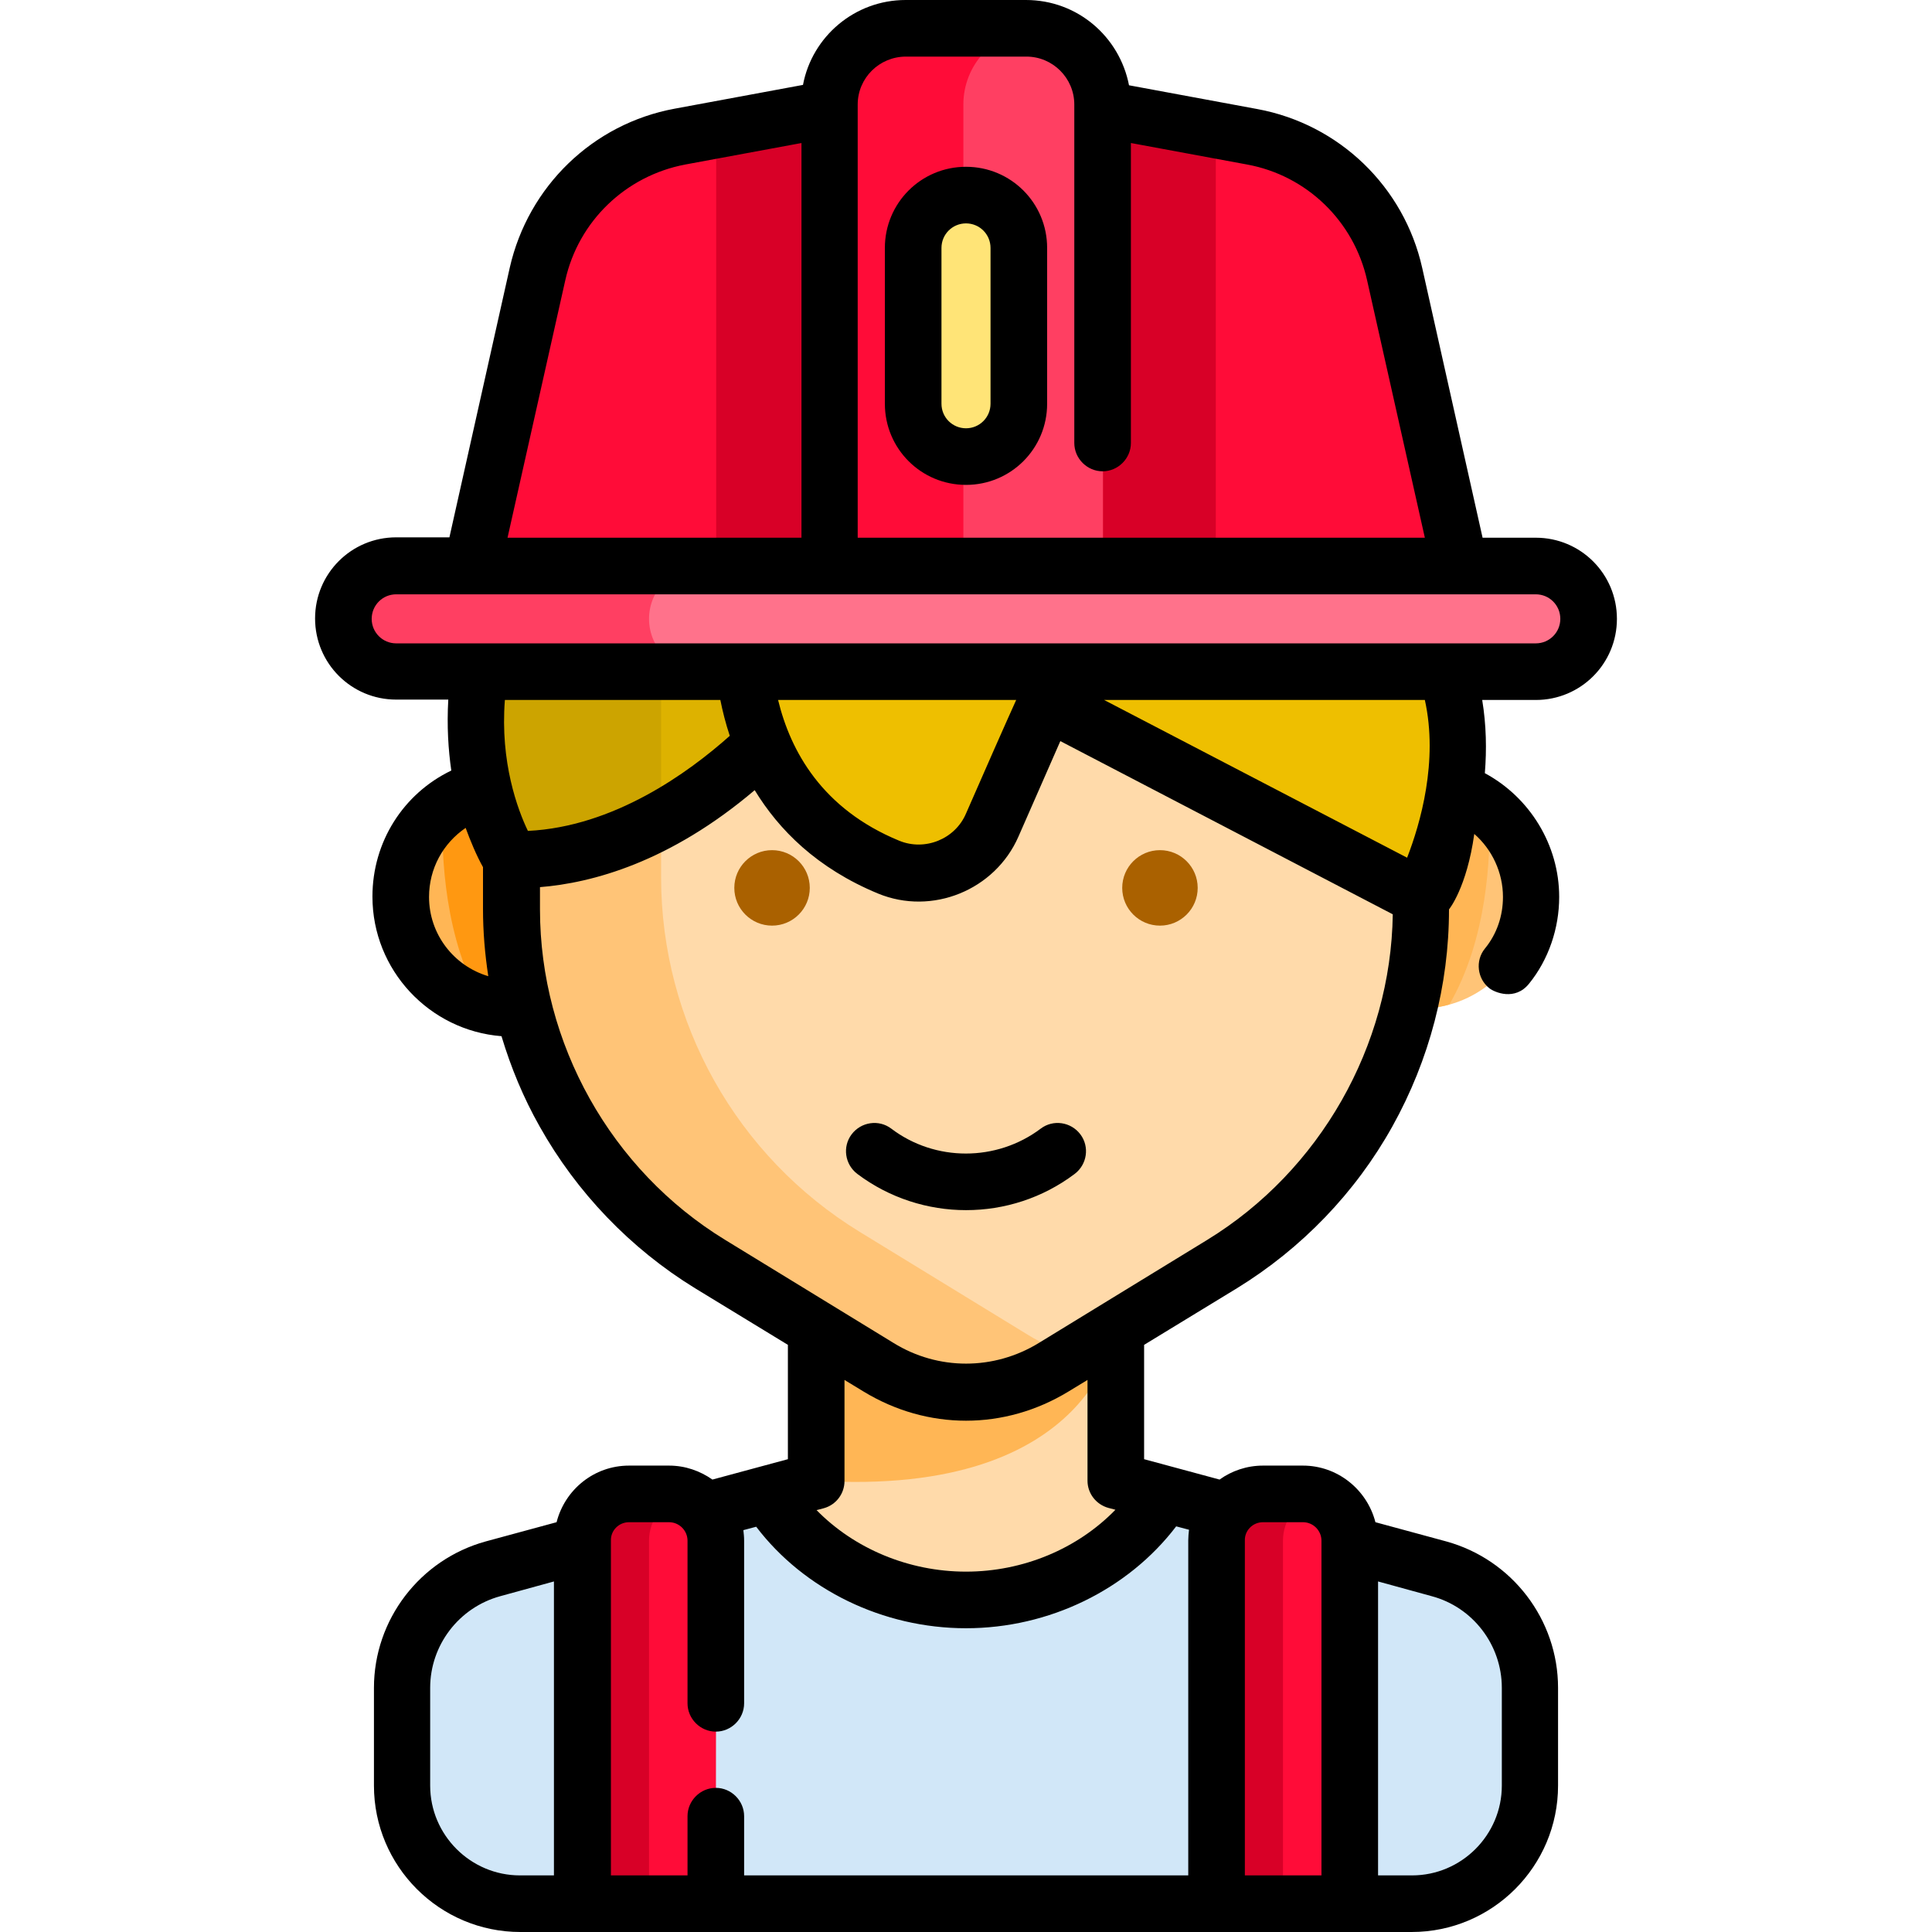 <svg xmlns="http://www.w3.org/2000/svg" version="1.1" x="0" y="0" viewBox="0 0 512 512" xml:space="preserve"><style>.s0{fill:#FFC477;}.s1{fill:#FFB655;}.s2{fill:#FFDAAA;}.s3{fill:#AA6100;}.s4{fill:#FF0C38;}.s5{fill:#D80027;}.s6{fill:#FF3F62;}</style><circle cx="376.2" cy="237.7" r="29.6" fill="#FFC477"/><circle cx="135.8" cy="237.7" r="29.6" fill="#FFB655"/><path d="M165.4 237.7c0-16.3-13.3-29.6-29.6-29.6 -7 0-13.4 2.4-18.5 6.5 -0.4 12.7 0.6 34.3 10.6 51.6 2.5 0.7 5.1 1.1 7.9 1.1C152.2 267.3 165.4 254 165.4 237.7z" fill="#FF9811"/><path d="M346.6 237.7c0-16.3 13.3-29.6 29.6-29.6 7 0 13.4 2.4 18.5 6.5 0.4 12.7-0.6 34.3-10.6 51.6 -2.5 0.7-5.1 1.1-7.9 1.1C359.8 267.3 346.6 254 346.6 237.7z" fill="#FFB655"/><path d="M295.7 392.4v-64.5h-79.4V392.4l-85.7 23.3c-14.2 3.9-24.1 16.8-24.1 31.5v25.9c0 17.3 14 31.3 31.3 31.3H256h118.1c17.3 0 31.3-14 31.3-31.3v-25.9c0-14.7-9.9-27.7-24.1-31.5L295.7 392.4z" fill="#FFDAAA"/><path d="M295.7 352.2c0 0-4.9 44.8-79.4 40.2v-64.5h79.4V352.2z" fill="#FFB655"/><path d="M376.5 151.4c0-66.7-54.2-120.7-120.9-120.5 -66.6 0.2-120.1 55.2-120.1 121.8v88.3c0 38.4 20 74 52.7 94l44.6 27.3c14.2 8.7 32.1 8.7 46.4 0l44.6-27.3c32.7-20 52.7-55.6 52.7-94v-89.5C376.5 151.4 376.5 151.4 376.5 151.4z" fill="#FFDAAA"/><path d="M272.5 353.8l-44.6-27.3c-32.7-20-52.7-55.6-52.7-94V144.2c0-51 31.4-95.2 76-113.2 -64.5 2.6-115.7 56.6-115.7 121.7v88.3c0 38.4 20 74 52.7 94l44.6 27.3c14.2 8.7 32.1 8.7 46.4 0l5.5-3.4C280.5 357.9 276.4 356.2 272.5 353.8z" fill="#FFC477"/><path d="M210.1 188.7c0 0-32.4 40.2-74.6 39.1 0 0.2-21.2-32.4 0-75.1h74.6L210.1 188.7 210.1 188.7z" fill="#DDB200"/><path d="M175.2 217.2v-64.5h-39.7c-21.2 42.7 0 75.3 0 75.1C150.2 228.1 163.8 223.5 175.2 217.2z" fill="#CCA400"/><path d="M197.1 164.8c0 0-5.5 46.9 38.4 64.9 10.7 4.4 22.9-0.6 27.5-11.1 6.2-14.3 14.4-32.6 14.4-32.6l99.2 51.7c0 0 22.2-41.5 0-72.8h-179.4V164.8z" fill="#EEBF00"/><circle cx="204.6" cy="235.3" r="10" fill="#AA6100"/><circle cx="307.4" cy="235.3" r="10" fill="#AA6100"/><path d="M331.8 36.2l-58.5-10.9h-34.7l-58.5 10.9c-18.7 3.5-33.6 17.8-37.7 36.4L123.3 158h265.3l-19.1-85.4C365.4 54 350.5 39.7 331.8 36.2z" fill="#FF0C38"/><polygon points="238.7 25.3 189.8 34.4 189.8 158 322.2 158 322.2 34.4 273.3 25.3 " fill="#D80027"/><path d="M271.9 7.5H240.1c-11.1 0-20.2 9.1-20.2 20.2v137.1h72.4v-14.1V27.7C292.2 16.6 283.1 7.5 271.9 7.5z" fill="#FF3F62"/><path d="M273.7 7.6c-0.6-0.1-1.2-0.1-1.8-0.1h-31.9c-11.1 0-20.2 9.1-20.2 20.2v137.1h35.5V27.7C255.3 17.2 263.4 8.5 273.7 7.6z" fill="#FF0C38"/><path d="M407 178H105c-7.7 0-14-6.3-14-14l0 0c0-7.7 6.3-14 14-14h302c7.7 0 14 6.3 14 14l0 0C421 171.7 414.7 178 407 178z" fill="#FF728B"/><path d="M172 164c0-7.7 6.3-14 14-14h-81c-7.7 0-14 6.3-14 14s6.3 14 14 14h81C178.3 178 172 171.7 172 164z" fill="#FF3F62"/><path d="M256 121L256 121c-7.7 0-14-6.3-14-14V65.7c0-7.7 6.3-14 14-14l0 0c7.7 0 14 6.3 14 14V107C270 114.7 263.7 121 256 121z" fill="#FFE477"/><path d="M381.4 415.7l-72.8-19.8C297.9 412.7 278.4 424 256 424s-41.9-11.3-52.6-28.1l-72.8 19.8c-14.2 3.9-24.1 16.8-24.1 31.5v25.9c0 17.3 14 31.3 31.3 31.3H256h118.1c17.3 0 31.3-14 31.3-31.3v-25.9C405.5 432.5 395.6 419.6 381.4 415.7z" fill="#D1E7F8"/><path d="M189.7 504.5h-35.3v-96.2c0-6.8 5.5-12.4 12.4-12.4h10.6c6.8 0 12.4 5.5 12.4 12.4L189.7 504.5 189.7 504.5z" fill="#FF0C38"/><path d="M180.8 396.4c-1.1-0.3-2.3-0.5-3.5-0.5h-10.6c-6.8 0-12.4 5.5-12.4 12.4V504.5H172v-96.2C172 402.7 175.7 397.9 180.8 396.4z" fill="#D80027"/><path d="M357.7 504.5h-35.3v-96.2c0-6.8 5.5-12.4 12.4-12.4h10.6c6.8 0 12.4 5.5 12.4 12.4L357.7 504.5 357.7 504.5z" fill="#FF0C38"/><path d="M348.8 396.4c-1.1-0.3-2.3-0.5-3.5-0.5h-10.6c-6.8 0-12.4 5.5-12.4 12.4V504.5H340v-96.2C340 402.7 343.7 397.9 348.8 396.4z" fill="#D80027"/><path d="M275.8 299.1c-11.7 8.8-28 8.8-39.6 0 -3.3-2.5-8-1.8-10.5 1.5 -2.5 3.3-1.8 8 1.5 10.5 8.5 6.4 18.7 9.6 28.8 9.6 10.2 0 20.3-3.2 28.8-9.6 3.3-2.5 4-7.2 1.5-10.5C283.8 297.3 279.1 296.6 275.8 299.1zM428.5 164c0-11.9-9.6-21.5-21.5-21.5h-14.1l-16-71.5c-4.8-21.5-22-38.1-43.7-42.1l-34-6.3C296.7 9.7 285.5 0 271.9 0h-31.9c-13.5 0-24.8 9.7-27.2 22.5l-34 6.3c-21.7 4-38.8 20.6-43.7 42.1l-16 71.5H105c-11.9 0-21.5 9.6-21.5 21.5s9.6 21.5 21.5 21.5h13.8c-0.4 7 0 13.3 0.8 18.8 -12.7 6.1-20.9 18.9-20.9 33.4 0 19.5 15.1 35.5 34.2 37 2.5 8.3 5.8 16.3 10.1 23.9 9.8 17.5 24.1 32.4 41.2 42.9l24.6 15v30.3l-20 5.4c-3.3-2.3-7.2-3.7-11.5-3.7H166.7c-9.3 0-17 6.4-19.2 15l-18.8 5.1c-17.4 4.8-29.6 20.7-29.6 38.8v25.9c0 21.4 17.4 38.8 38.8 38.8H374.1c21.4 0 38.8-17.4 38.8-38.8v-25.9c0-18.1-12.2-34-29.6-38.8l-18.8-5.1c-2.2-8.6-10-15-19.2-15h-10.6c-4.3 0-8.3 1.4-11.5 3.7l-20-5.4v-30.3l24.6-15c17.1-10.5 31.4-25.3 41.2-42.9s15-37.4 15-57.5c0 0 4.7-5.7 6.7-20 4.7 4.1 7.6 10.2 7.6 16.7 0 5-1.6 9.8-4.8 13.7 -2.6 3.2-2 8 1.2 10.5 1.4 1.1 6.8 3.4 10.5-1.2 5.2-6.4 8-14.7 8-23 0-13.8-7.8-26.4-19.7-32.8 0.5-6.2 0.4-12.7-0.7-19.4H407C418.9 185.5 428.5 175.9 428.5 164zM240.1 15h31.9c7 0 12.7 5.7 12.7 12.7v89.7c0 4.1 3.4 7.5 7.5 7.5s7.5-3.4 7.5-7.5V37.9l30.8 5.7c15.8 2.9 28.3 15 31.8 30.7l15.3 68.2H227.3V27.7C227.3 20.7 233 15 240.1 15zM149.8 74.3c3.5-15.7 16-27.7 31.8-30.7l30.8-5.7V142.5H134.5L149.8 74.3zM98.5 164c0-3.6 2.9-6.5 6.5-6.5h302c3.6 0 6.5 2.9 6.5 6.5s-2.9 6.5-6.5 6.5H105C101.4 170.5 98.5 167.6 98.5 164zM206.2 185.5h63.1c-2.5 5.5-8.5 19.1-13.3 30.1 -2.9 6.8-10.9 10-17.7 7.2C217.9 214.4 209.5 199.1 206.2 185.5zM190.9 185.5c0.6 3 1.4 6.2 2.5 9.5 -11.1 9.9-30.8 24.1-53.5 25.2 -2.7-5.6-7.4-18.2-6.1-34.7H190.9zM113.7 237.7c0-7.5 3.7-14.2 9.7-18.3 1.2 3.3 2.9 7.4 4.6 10.4v11.1c0 6 0.5 11.9 1.4 17.8C120.3 256 113.7 247.6 113.7 237.7zM166.7 403.4h10.6c2.7 0 4.9 2.2 4.9 4.9v43.1c0 4.1 3.4 7.5 7.5 7.5s7.5-3.4 7.5-7.5v-43.1c0-1-0.1-1.9-0.2-2.8l3.4-0.9C213.1 421.3 234 431.5 256 431.5c22 0 42.9-10.2 55.7-27l3.4 0.9c-0.1 0.9-0.2 1.9-0.2 2.8V497H197.2v-15.7c0-4.1-3.4-7.5-7.5-7.5s-7.5 3.4-7.5 7.5V497h-20.3v-88.7C161.8 405.6 164 403.4 166.7 403.4zM114 473.2v-25.9c0-11.3 7.6-21.3 18.6-24.3l14.2-3.9V497h-9C124.7 497 114 486.3 114 473.2zM398 447.3v25.9c0 13.1-10.7 23.8-23.8 23.8h-9v-77.9l14.2 3.9C390.3 425.9 398 435.9 398 447.3zM334.7 403.4h10.6c2.7 0 4.9 2.2 4.9 4.9V497h-20.3v-88.7C329.8 405.6 332 403.4 334.7 403.4zM293.7 399.6l1.9 0.5C285.6 410.4 271.2 416.5 256 416.5c-15.2 0-29.6-6.1-39.6-16.3l1.9-0.5c3.3-0.9 5.5-3.9 5.5-7.2v-26.8l5.1 3.1c8.4 5.1 17.7 7.7 27.1 7.7 9.4 0 18.7-2.6 27.1-7.7l5.1-3.1V392.4C288.2 395.8 290.5 398.7 293.7 399.6zM319.9 328.6l-44.6 27.3c-11.9 7.3-26.7 7.3-38.5 0l-44.6-27.3c-30.3-18.5-49.1-52.1-49.1-87.6v-5.9c13.8-1.1 34.4-6.6 56.9-25.7 6.4 10.5 16.5 20.7 32.7 27.4 14.3 5.9 31-0.9 37.2-15.1 3.7-8.5 8.2-18.6 11.1-25.3l88.1 45.9C368.6 277.2 349.8 310.3 319.9 328.6zM372.9 227.3L292.6 185.5h85C381.2 201.7 376.4 218.3 372.9 227.3zM256 128.5c11.9 0 21.5-9.6 21.5-21.5V65.7c0-11.9-9.6-21.5-21.5-21.5s-21.5 9.6-21.5 21.5V107C234.5 118.9 244.1 128.5 256 128.5zM249.5 65.7c0-3.6 2.9-6.5 6.5-6.5 3.6 0 6.5 2.9 6.5 6.5V107c0 3.6-2.9 6.5-6.5 6.5s-6.5-2.9-6.5-6.5V65.7z"/></svg>